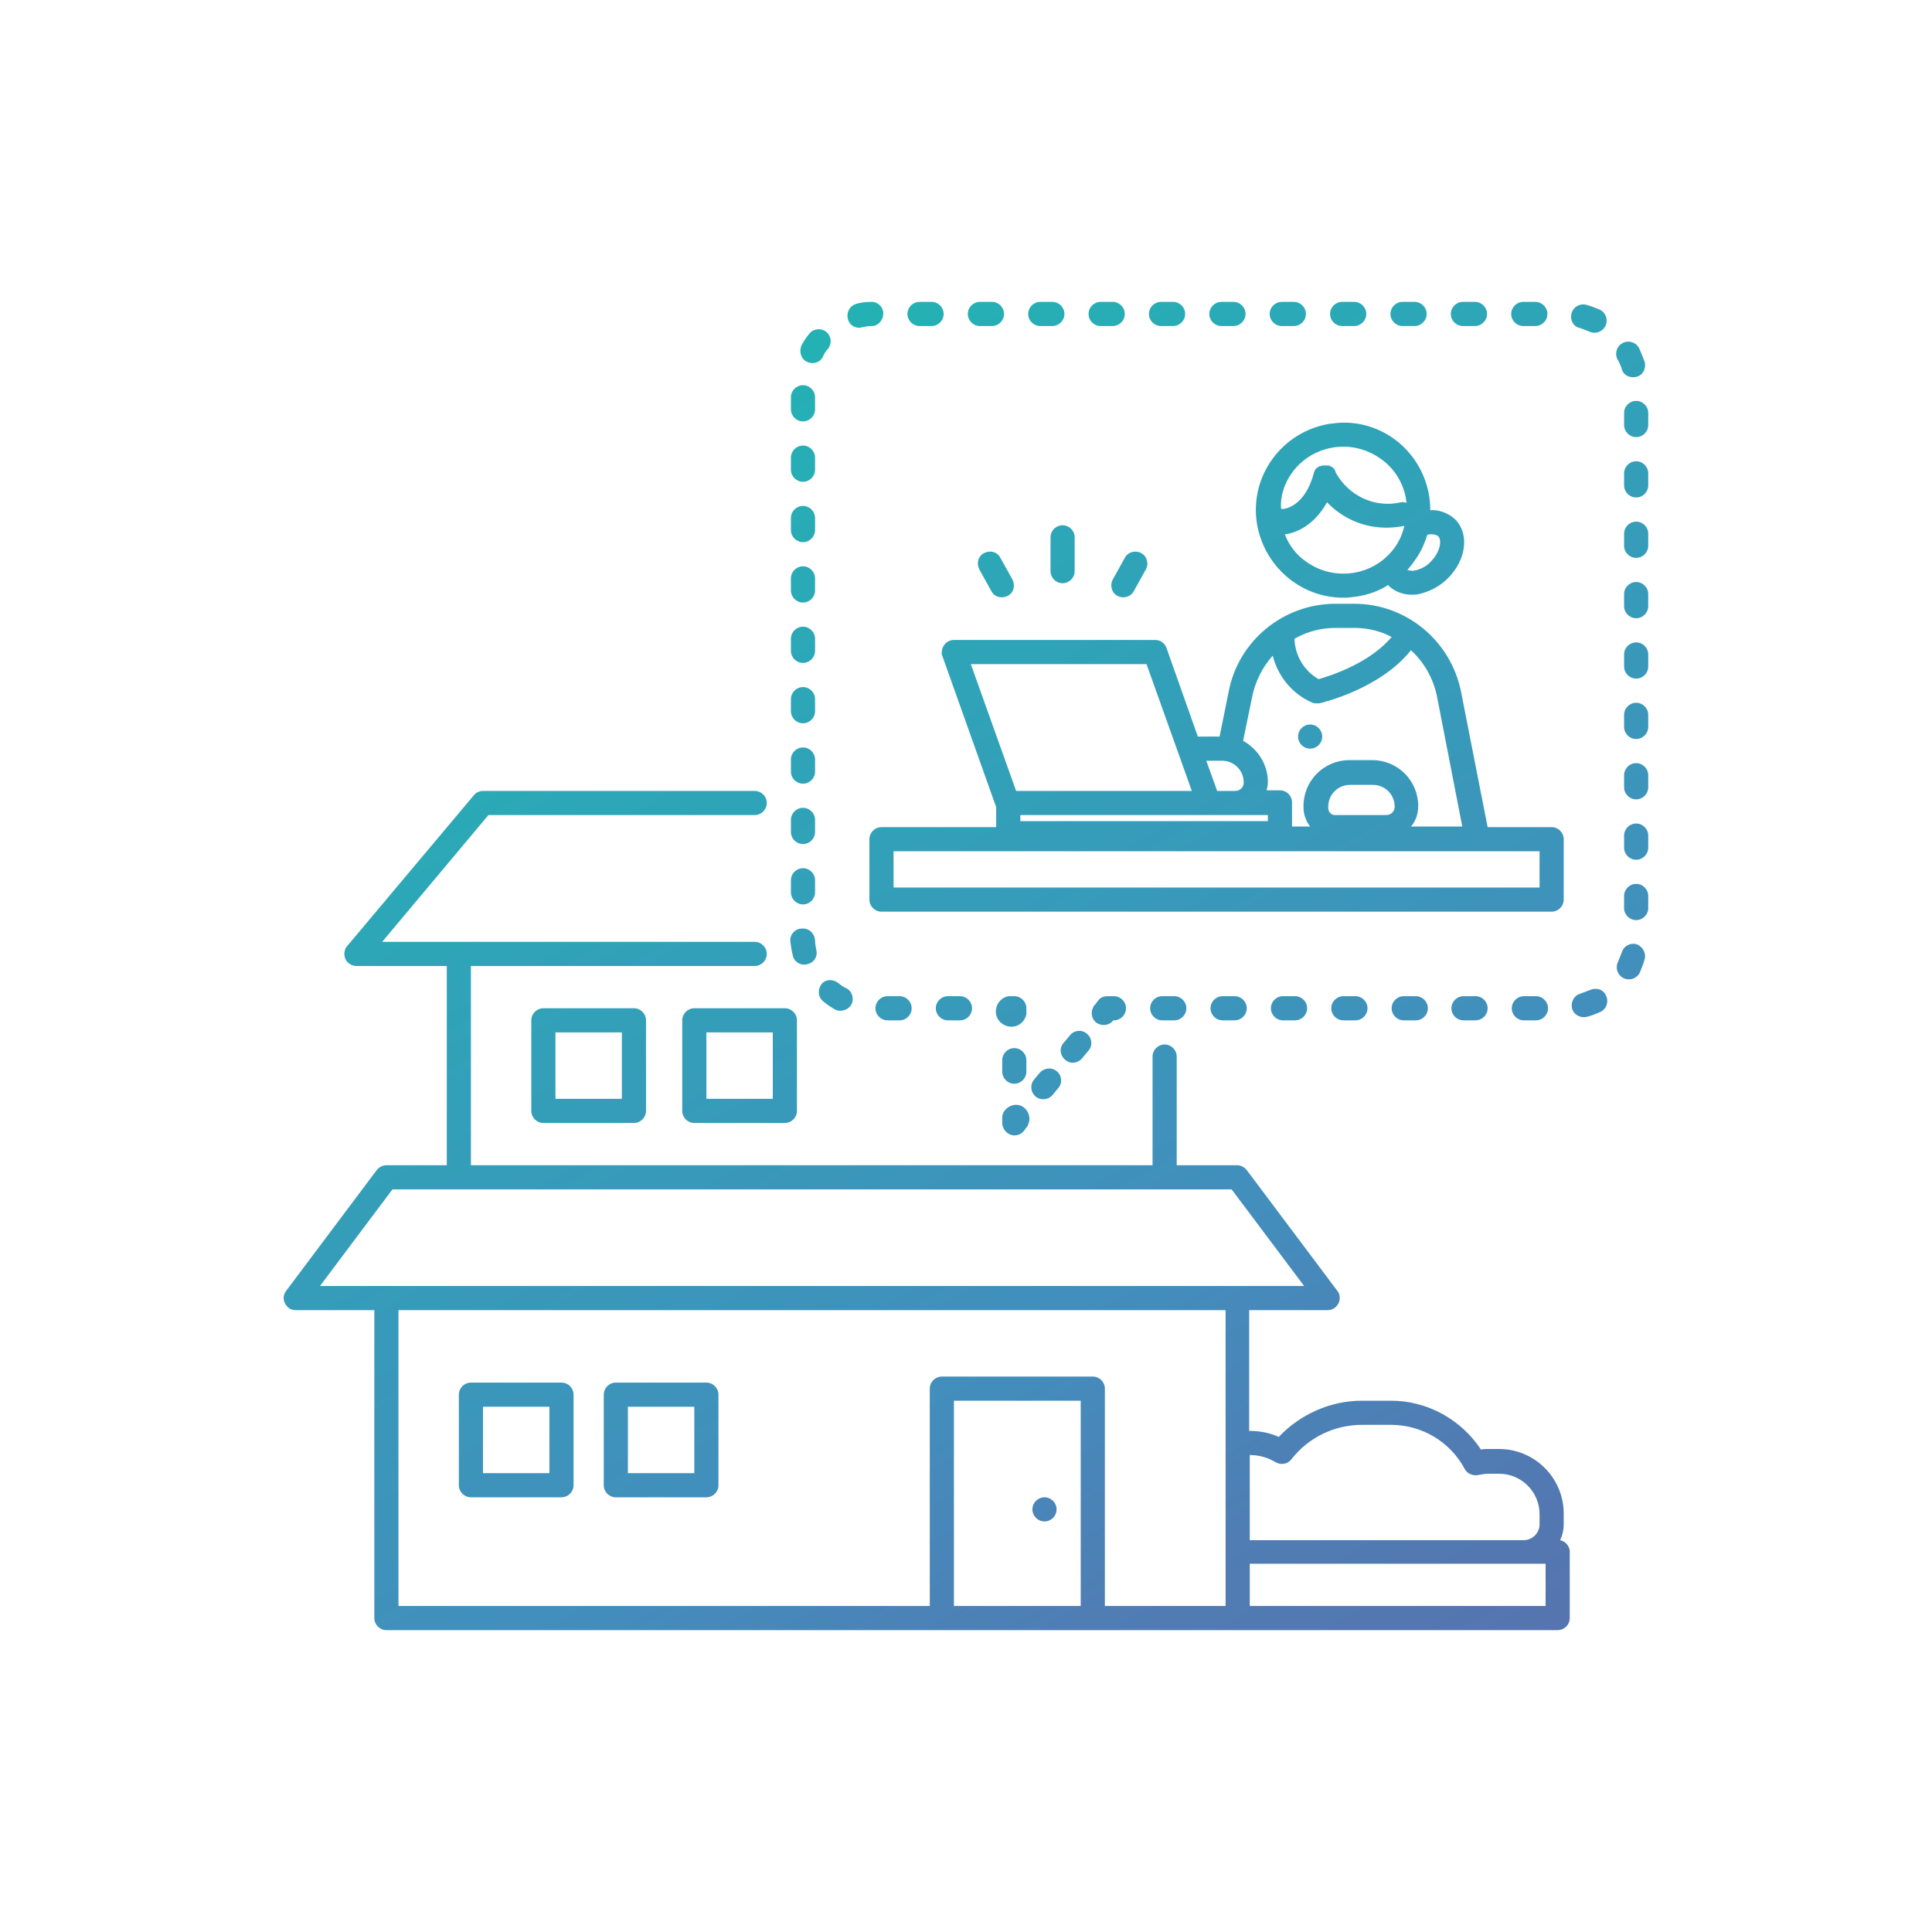 <?xml version="1.0" encoding="utf-8"?>
<!-- Generator: Adobe Illustrator 22.1.0, SVG Export Plug-In . SVG Version: 6.00 Build 0)  -->
<svg version="1.1" id="program_x5F_01" xmlns="http://www.w3.org/2000/svg" xmlns:xlink="http://www.w3.org/1999/xlink" x="0px"
	 y="0px" viewBox="0 0 320 320" style="enable-background:new 0 0 320 320;" xml:space="preserve">
<style type="text/css">
	.st0{fill:url(#SVGID_1_);}
</style>
<linearGradient id="SVGID_1_" gradientUnits="userSpaceOnUse" x1="235.976" y1="38.975" x2="111.66" y2="254.297" gradientTransform="matrix(1 0 0 -1 0 322)">
	<stop  offset="0" style="stop-color:#5674AF"/>
	<stop  offset="0.159" style="stop-color:#4F7DB4"/>
	<stop  offset="0.33" style="stop-color:#438DBC"/>
	<stop  offset="0.66" style="stop-color:#339FB9"/>
	<stop  offset="0.994" style="stop-color:#24B1B4"/>
</linearGradient>
<path class="st0" d="M258.4,255.1c0.4-0.8,0.6-1.7,0.6-2.7v-1.7c0-5.9-4.8-10.7-10.7-10.7h-1.8c-0.4,0-0.8,0-1.2,0.1
	c-3.3-5-8.9-8.1-14.9-8.1h-4.8c-5.2,0-10.2,2.2-13.8,6c-1.5-0.7-3.2-1-4.9-1l0,0v-20h13c1.1,0,2-0.9,2-2c0-0.4-0.1-0.9-0.4-1.2
	l-15-20c-0.4-0.5-1-0.8-1.6-0.8h-10v-18c0-1.1-0.9-2-2-2s-2,0.9-2,2v18H78v-33h47c1.1,0,2-0.9,2-2s-0.9-2-2-2H63.3l17.6-21H125
	c1.1,0,2-0.9,2-2s-0.9-2-2-2H80c-0.6,0-1.2,0.3-1.5,0.7l-21,25c-0.7,0.8-0.6,2.1,0.2,2.8c0.4,0.3,0.8,0.5,1.3,0.5h15v33H64
	c-0.6,0-1.2,0.3-1.6,0.8l-15,20c-0.7,0.9-0.5,2.1,0.4,2.8c0.3,0.3,0.8,0.4,1.2,0.4h13v51c0,1.1,0.9,2,2,2h194c1.1,0,2-0.9,2-2v-11
	C260,256.1,259.3,255.3,258.4,255.1z M207,241c1.5,0,3,0.4,4.3,1.2c0.9,0.5,2,0.3,2.6-0.5c2.8-3.6,7.1-5.7,11.7-5.7h4.8
	c5.1,0,9.8,2.8,12.2,7.3c0.4,0.8,1.4,1.2,2.3,1c0.5-0.1,1.1-0.2,1.6-0.2h1.8c3.7,0,6.7,3,6.7,6.7v1.7c0,1.4-1.2,2.6-2.6,2.6H207V241
	z M179,266h-21v-34h21V266z M203,266h-20v-36c0-1.1-0.9-2-2-2h-25c-1.1,0-2,0.9-2,2v36H66v-49h137V266z M64,213H53l12-16h139l12,16
	H64z M256,266h-49v-7h49V266z M170,168c-0.3,1.4-1.6,2.3-3,2s-2.3-1.6-2-3c0.2-1,1-1.8,2-2h1c1.1,0,2,0.9,2,2V168z M170,175.6v1.9
	c0,1.1-0.9,2-2,2s-2-0.9-2-2v-1.9c0-1.1,0.9-2,2-2S170,174.5,170,175.6z M166,186v-1c0.1-1.2,1.3-2.1,2.5-2c1.2,0.1,2.1,1.3,2,2.5
	c0,0.3-0.2,0.7-0.3,1l-0.6,0.8c-0.7,0.9-2,1-2.8,0.3C166.3,187.2,166,186.6,166,186z M180,171.2c0.9,0.7,1,2,0.3,2.8l-1,1.2
	c-0.7,0.9-1.9,1.1-2.8,0.4s-1.1-1.9-0.4-2.8c0,0,0.1-0.1,0.1-0.1l1-1.2C177.9,170.6,179.2,170.5,180,171.2z M175,177.4
	c0.9,0.7,1,2,0.3,2.8c0,0,0,0,0,0l-1,1.2c-0.7,0.8-2,0.9-2.8,0.2c-0.8-0.7-0.9-1.9-0.3-2.7l1-1.2C172.9,176.9,174.1,176.7,175,177.4
	z M184.5,165c1.1,0,2,0.9,2,2s-0.9,2-2,2l-0.1,0c-0.7,0.9-1.9,1-2.8,0.4c-0.9-0.7-1-1.9-0.4-2.8c0,0,0-0.1,0.1-0.1l0.6-0.8
	c0.4-0.5,0.9-0.7,1.6-0.7H184.5z M234.5,165c1.1,0,2,0.9,2,2s-0.9,2-2,2h-2c-1.1,0-2-0.9-2-2s0.9-2,2-2H234.5z M224.5,165
	c1.1,0,2,0.9,2,2s-0.9,2-2,2h-2c-1.1,0-2-0.9-2-2s0.9-2,2-2H224.5z M204.5,165c1.1,0,2,0.9,2,2s-0.9,2-2,2h-2c-1.1,0-2-0.9-2-2
	s0.9-2,2-2H204.5z M194.5,165c1.1,0,2,0.9,2,2s-0.9,2-2,2h-2c-1.1,0-2-0.9-2-2s0.9-2,2-2H194.5z M214.5,165c1.1,0,2,0.9,2,2
	s-0.9,2-2,2h-2c-1.1,0-2-0.9-2-2s0.9-2,2-2H214.5z M244.4,165c1.1,0,2,0.9,2,2s-0.9,2-2,2h-2c-1.1,0-2-0.9-2-2s0.9-2,2-2H244.4z
	 M190.3,52c0-1.1,0.9-2,2-2h2c1.1,0,2,0.9,2,2s-0.9,2-2,2h-2C191.2,54,190.3,53.1,190.3,52z M200.3,52c0-1.1,0.9-2,2-2h2
	c1.1,0,2,0.9,2,2s-0.9,2-2,2h-2C201.2,54,200.3,53.1,200.3,52z M254.4,165c1.1,0,2,0.9,2,2s-0.9,2-2,2h-2c-1.1,0-2-0.9-2-2
	s0.9-2,2-2H254.4z M160.3,52c0-1.1,0.9-2,2-2h2c1.1,0,2,0.9,2,2s-0.9,2-2,2h-2C161.2,54,160.3,53.1,160.3,52z M170.3,52
	c0-1.1,0.9-2,2-2h2c1.1,0,2,0.9,2,2s-0.9,2-2,2h-2C171.2,54,170.3,53.1,170.3,52C170.3,52,170.3,52,170.3,52L170.3,52z M180.3,52
	c0-1.1,0.9-2,2-2h2c1.1,0,2,0.9,2,2s-0.9,2-2,2h-2C181.2,54,180.3,53.1,180.3,52C180.3,52,180.3,52,180.3,52L180.3,52z M240.3,52
	c0-1.1,0.9-2,2-2h2c1.1,0,2,0.9,2,2s-0.9,2-2,2h-2C241.2,54,240.3,53.1,240.3,52C240.3,52,240.3,52,240.3,52L240.3,52z M250.3,52
	c0-1.1,0.9-2,2-2h2c1.1,0,2,0.9,2,2s-0.9,2-2,2h-2C251.2,54,250.3,53.1,250.3,52C250.3,52,250.3,52,250.3,52L250.3,52z M220.3,52
	c0-1.1,0.9-2,2-2h2c1.1,0,2,0.9,2,2s-0.9,2-2,2h-2C221.2,54,220.3,53.1,220.3,52C220.3,52,220.3,52,220.3,52L220.3,52z M230.3,52
	c0-1.1,0.9-2,2-2h2c1.1,0,2,0.9,2,2s-0.9,2-2,2h-2C231.2,54,230.3,53.1,230.3,52C230.3,52,230.3,52,230.3,52L230.3,52z M210.3,52
	c0-1.1,0.9-2,2-2h2c1.1,0,2,0.9,2,2s-0.9,2-2,2h-2C211.2,54,210.3,53.1,210.3,52C210.3,52,210.3,52,210.3,52L210.3,52z M272.4,158.9
	c-0.2,0.7-0.5,1.5-0.8,2.2c-0.5,1-1.7,1.4-2.7,0.9s-1.4-1.7-0.9-2.7c0.2-0.5,0.4-1,0.6-1.5c0.3-1.1,1.4-1.7,2.5-1.4
	C272.1,156.8,272.7,157.9,272.4,158.9L272.4,158.9z M273,138.4v2c0,1.1-0.9,2-2,2s-2-0.9-2-2v-2c0-1.1,0.9-2,2-2
	S273,137.3,273,138.4z M267.9,59.5c-0.5-1-0.1-2.2,0.9-2.7c1-0.5,2.2-0.1,2.7,0.9c0.3,0.7,0.6,1.4,0.9,2.2c0.3,1-0.2,2.2-1.3,2.5
	s-2.2-0.2-2.5-1.3c0,0,0,0,0-0.1C268.4,60.5,268.2,60,267.9,59.5z M131,137.8v-2c0-1.1,0.9-2,2-2s2,0.9,2,2v2c0,1.1-0.9,2-2,2
	S131,138.9,131,137.8z M266,164.9c0.5,1,0.1,2.2-0.9,2.7c0,0,0,0,0,0c-0.7,0.3-1.4,0.6-2.2,0.8c-1.1,0.3-2.2-0.3-2.5-1.3
	c0,0,0,0,0,0c-0.3-1.1,0.3-2.2,1.3-2.5c0.5-0.2,1.1-0.4,1.6-0.6C264.4,163.5,265.6,163.9,266,164.9z M131,147.8v-2c0-1.1,0.9-2,2-2
	s2,0.9,2,2v2c0,1.1-0.9,2-2,2S131,148.9,131,147.8z M260.3,51.9c0.3-1.1,1.4-1.7,2.5-1.4c0.7,0.2,1.5,0.5,2.2,0.8
	c1,0.5,1.4,1.7,0.9,2.7c-0.5,1-1.7,1.4-2.7,0.9c-0.5-0.2-1-0.4-1.6-0.6C260.6,54.1,260,53,260.3,51.9
	C260.3,51.9,260.3,51.9,260.3,51.9z M273,148.4v2c0,1.1-0.9,2-2,2s-2-0.9-2-2v-2c0-1.1,0.9-2,2-2S273,147.3,273,148.4z M273,78.4v2
	c0,1.1-0.9,2-2,2s-2-0.9-2-2v-2c0-1.1,0.9-2,2-2S273,77.3,273,78.4z M273,68.4v2c0,1.1-0.9,2-2,2s-2-0.9-2-2v-2c0-1.1,0.9-2,2-2
	S273,67.3,273,68.4z M273,88.4v2c0,1.1-0.9,2-2,2s-2-0.9-2-2v-2c0-1.1,0.9-2,2-2S273,87.3,273,88.4z M273,118.4v2c0,1.1-0.9,2-2,2
	s-2-0.9-2-2v-2c0-1.1,0.9-2,2-2S273,117.3,273,118.4z M273,128.4v2c0,1.1-0.9,2-2,2s-2-0.9-2-2v-2c0-1.1,0.9-2,2-2
	S273,127.3,273,128.4z M273,108.4v2c0,1.1-0.9,2-2,2s-2-0.9-2-2v-2c0-1.1,0.9-2,2-2S273,107.3,273,108.4z M273,98.4v2
	c0,1.1-0.9,2-2,2s-2-0.9-2-2v-2c0-1.1,0.9-2,2-2S273,97.3,273,98.4z M131,117.8v-2c0-1.1,0.9-2,2-2s2,0.9,2,2v2c0,1.1-0.9,2-2,2
	S131,118.9,131,117.8z M135,155.7c0,0.6,0.1,1.1,0.2,1.6c0.3,1.1-0.4,2.2-1.5,2.4c-1.1,0.3-2.2-0.4-2.4-1.5
	c-0.2-0.8-0.3-1.5-0.4-2.3c-0.1-1.1,0.8-2.1,1.9-2.1C134,153.7,134.9,154.6,135,155.7L135,155.7z M132.8,57.1
	c0.4-0.7,0.8-1.3,1.3-1.9c0.7-0.8,2-0.9,2.8-0.2c0.8,0.7,0.9,1.9,0.3,2.7c-0.4,0.4-0.7,0.9-0.9,1.4c-0.5,1-1.7,1.3-2.7,0.8
	C132.6,59.4,132.3,58.1,132.8,57.1C132.8,57.2,132.8,57.1,132.8,57.1L132.8,57.1z M131,67.8v-2c0-1.1,0.9-2,2-2s2,0.9,2,2v2
	c0,1.1-0.9,2-2,2S131,68.9,131,67.8z M131,77.8v-2c0-1.1,0.9-2,2-2s2,0.9,2,2v2c0,1.1-0.9,2-2,2S131,78.9,131,77.8z M131,87.8v-2
	c0-1.1,0.9-2,2-2s2,0.9,2,2v2c0,1.1-0.9,2-2,2S131,88.9,131,87.8z M131,97.8v-2c0-1.1,0.9-2,2-2s2,0.9,2,2v2c0,1.1-0.9,2-2,2
	S131,98.9,131,97.8z M138.8,162.8c0.4,0.3,0.9,0.7,1.4,0.9c1,0.5,1.3,1.8,0.8,2.7s-1.8,1.3-2.7,0.8l0,0c-0.7-0.4-1.3-0.8-1.9-1.3
	c-0.9-0.7-1-1.9-0.4-2.8S137.9,162.1,138.8,162.8C138.8,162.8,138.8,162.8,138.8,162.8L138.8,162.8z M150.3,52c0-1.1,0.9-2,2-2h2
	c1.1,0,2,0.9,2,2s-0.9,2-2,2h-2C151.2,54,150.3,53.1,150.3,52z M149,165c1.1,0,2,0.9,2,2s-0.9,2-2,2h-2c-1.1,0-2-0.9-2-2s0.9-2,2-2
	H149z M140.4,52.7c-0.2-1.1,0.4-2.1,1.5-2.4c0.8-0.2,1.5-0.3,2.3-0.3c1.1-0.1,2.1,0.8,2.1,1.9s-0.8,2.1-1.9,2.1
	c-0.6,0-1.1,0.1-1.6,0.2c-0.1,0-0.3,0.1-0.4,0.1C141.4,54.3,140.6,53.7,140.4,52.7z M131,127.8v-2c0-1.1,0.9-2,2-2s2,0.9,2,2v2
	c0,1.1-0.9,2-2,2S131,128.9,131,127.8z M159,165c1.1,0,2,0.9,2,2s-0.9,2-2,2h-2c-1.1,0-2-0.9-2-2s0.9-2,2-2H159z M131,107.8v-2
	c0-1.1,0.9-2,2-2s2,0.9,2,2v2c0,1.1-0.9,2-2,2S131,108.9,131,107.8z M222.5,99c0.8,0,1.5-0.1,2.3-0.2c1.8-0.3,3.6-0.9,5.1-1.9
	c0,0,0,0,0.1,0.1c1,1,2.4,1.5,3.8,1.5c0.4,0,0.8,0,1.2-0.1c1.8-0.4,3.5-1.3,4.8-2.6c3.1-3.1,3.6-7.4,1.2-9.8l0,0
	c-1.1-1-2.6-1.6-4.1-1.5c0-8-6.4-14.5-14.3-14.5c-0.8,0-1.6,0.1-2.4,0.2c-7.9,1.3-13.3,8.7-12,16.6C209.4,93.8,215.4,99,222.5,99z
	 M231,90.7c-3.4,4.7-10,5.7-14.7,2.3c-1.6-1.1-2.8-2.7-3.5-4.5c1.2-0.1,4.6-1,7-5.3c2.6,2.7,6.1,4.2,9.8,4.2c1,0,2-0.1,3-0.3h0
	C232.3,88.4,231.8,89.6,231,90.7L231,90.7z M234.2,93c1-1.3,1.7-2.8,2.2-4.4c0.1,0,0.2-0.1,0.3-0.1c0.2,0,0.3,0,0.5,0
	c0.4,0,0.7,0.1,1,0.3c0.7,0.7,0.3,2.7-1.2,4.2c-0.7,0.8-1.7,1.3-2.7,1.5c-0.4,0.1-0.8,0-1.2-0.1C233.5,93.9,233.9,93.5,234.2,93
	L234.2,93z M214,78.3c3.4-4.7,10-5.7,14.7-2.3c2.3,1.6,3.8,4.1,4.2,6.8c0,0.2,0,0.3,0.1,0.5c-0.3-0.1-0.7-0.2-1-0.1
	c-4.3,1-8.7-1.1-10.8-5c0,0,0,0,0-0.1c0-0.1-0.1-0.1-0.1-0.2c0-0.1-0.1-0.1-0.1-0.2s-0.1-0.1-0.1-0.1s-0.1-0.1-0.1-0.1
	s-0.1-0.1-0.1-0.1s-0.1-0.1-0.2-0.1c-0.1,0-0.1-0.1-0.2-0.1c-0.1,0-0.1-0.1-0.2-0.1c0,0,0,0-0.1,0s-0.1,0-0.1,0c-0.1,0-0.1,0-0.2,0
	s-0.1,0-0.2,0c-0.1,0-0.1,0-0.2,0c-0.1,0-0.2,0-0.2,0c0,0-0.1,0-0.1,0c-0.1,0-0.2,0.1-0.2,0.1c0,0-0.1,0-0.1,0s0,0-0.1,0
	c-0.1,0-0.1,0.1-0.2,0.1c0,0-0.1,0.1-0.1,0.1c-0.1,0-0.1,0.1-0.2,0.1c0,0-0.1,0.1-0.1,0.1c-0.1,0.1-0.2,0.2-0.2,0.3
	c0,0.1-0.1,0.1-0.1,0.2c0,0.1-0.1,0.1-0.1,0.2c0,0,0,0,0,0.1c-1.5,5.6-4.9,5.9-5.1,5.9c-0.1,0-0.2,0-0.3,0
	C212,82.3,212.7,80.1,214,78.3z M156.1,108.7l8.9,25c0,0,0,0.1,0,0.1v3.2h-19c-1.1,0-2,0.9-2,2v10c0,1.1,0.9,2,2,2h111
	c1.1,0,2-0.9,2-2v-10c0-1.1-0.9-2-2-2h-10.6l-4.4-22.4c-1.7-8.5-9.1-14.6-17.7-14.6h-3.1c-8.6,0-16.1,6.1-17.7,14.6L202,122h-3.4
	c-0.1,0-0.1,0-0.2,0l-5.2-14.7c-0.3-0.8-1-1.3-1.9-1.3h-33.3c-1.1,0-2,0.9-2,2C155.9,108.2,156,108.5,156.1,108.7z M255,141v6H148
	v-6H255z M220,133.8v-0.2c0-2,1.6-3.6,3.6-3.6h3.8c2,0,3.6,1.6,3.6,3.6c0,0.8-0.6,1.4-1.4,1.4h-8.5C220.5,135,220,134.5,220,133.8z
	 M221.2,104h3.1c2.2,0,4.3,0.5,6.2,1.5c-3.7,4.4-10.1,6.4-12.1,7c-2.4-1.4-3.9-3.9-4-6.7C216.5,104.6,218.8,104,221.2,104z
	 M207.4,115.4c0.5-2.5,1.7-4.9,3.4-6.8c0.9,3.5,3.3,6.4,6.6,7.8c0.2,0.1,0.5,0.1,0.7,0.1c0.1,0,0.3,0,0.4,0c0.4-0.1,10-2.3,15.2-8.8
	c2.2,2,3.7,4.7,4.3,7.6l4.2,21.6h-8.5c0.8-0.9,1.2-2.1,1.2-3.4c0-4.2-3.4-7.6-7.6-7.6h-3.8c-4.2,0-7.6,3.4-7.6,7.6v0.2
	c0,1.2,0.4,2.3,1.1,3.2H214v-4c0-1.1-0.9-2-2-2h-2.2c0.1-0.4,0.2-0.9,0.2-1.4c0-2.8-1.6-5.4-4.1-6.8L207.4,115.4z M202.4,126
	c2,0,3.6,1.6,3.6,3.6c0,0.8-0.6,1.4-1.4,1.4h-3l-1.8-5H202.4z M200.2,135h9.8v1h-41v-1H200.2z M189.9,110l7.5,21h-29.1l-7.5-21
	H189.9z M165.7,92.4l2,3.6c0.5,1,0.2,2.2-0.8,2.7c-1,0.5-2.2,0.2-2.7-0.8l0,0l-2-3.6c-0.5-1-0.2-2.2,0.8-2.7
	C164,91.1,165.2,91.4,165.7,92.4z M176,87c1.1,0,2,0.9,2,2v5.6c0,1.1-0.9,2-2,2s-2-0.9-2-2V89C174,87.9,174.9,87,176,87z
	 M186.3,92.4c0.5-1,1.8-1.3,2.7-0.8c1,0.5,1.3,1.8,0.8,2.7l0,0l-2,3.6c-0.5,1-1.8,1.3-2.7,0.8c-1-0.5-1.3-1.8-0.8-2.7L186.3,92.4z
	 M90,167c-1.1,0-2,0.9-2,2v15c0,1.1,0.9,2,2,2h15c1.1,0,2-0.9,2-2v-15c0-1.1-0.9-2-2-2H90z M103,182H92v-11h11V182z M78,248h15
	c1.1,0,2-0.9,2-2v-15c0-1.1-0.9-2-2-2H78c-1.1,0-2,0.9-2,2v15C76,247.1,76.9,248,78,248z M80,233h11v11H80V233z M102,248h15
	c1.1,0,2-0.9,2-2v-15c0-1.1-0.9-2-2-2h-15c-1.1,0-2,0.9-2,2v15C100,247.1,100.9,248,102,248z M104,233h11v11h-11V233z M113,169v15
	c0,1.1,0.9,2,2,2h15c1.1,0,2-0.9,2-2v-15c0-1.1-0.9-2-2-2h-15C113.9,167,113,167.9,113,169z M117,171h11v11h-11V171z M171,250
	c0-1.1,0.9-2,2-2s2,0.9,2,2s-0.9,2-2,2S171,251.1,171,250z M219,122c0,1.1-0.9,2-2,2s-2-0.9-2-2s0.9-2,2-2S219,120.9,219,122z"/>
</svg>
